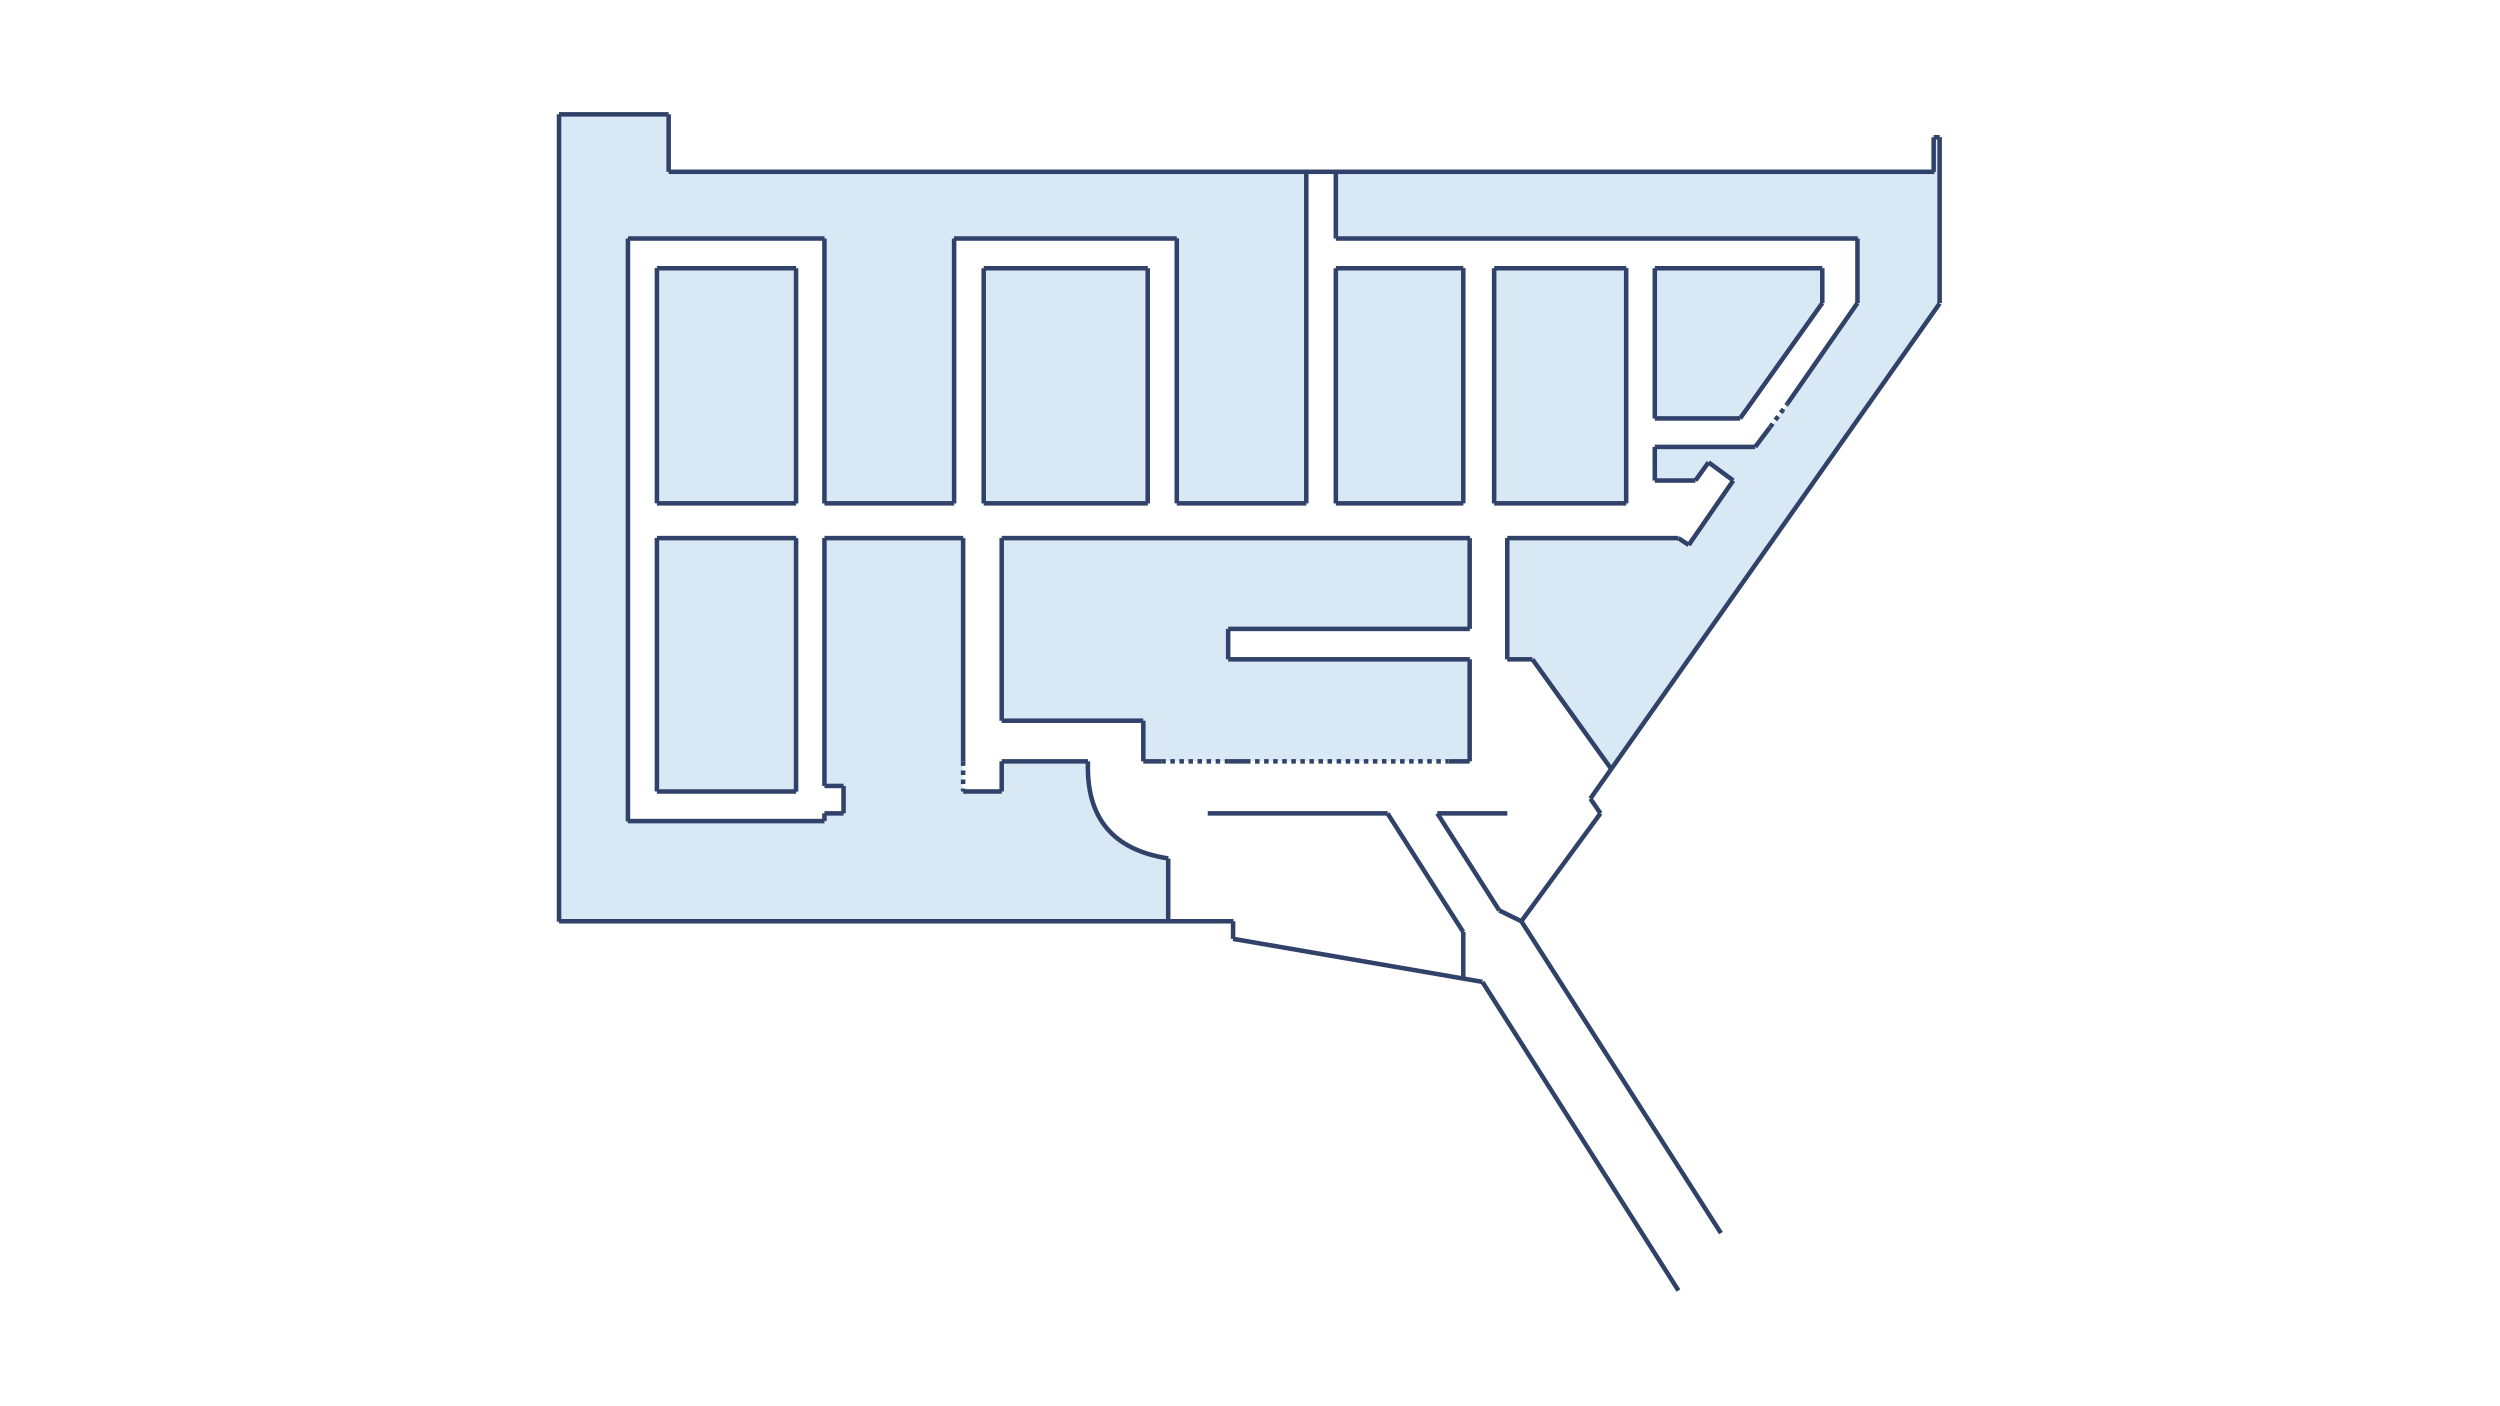 <svg xmlns="http://www.w3.org/2000/svg" xmlns:xlink="http://www.w3.org/1999/xlink" width="1920" zoomAndPan="magnify" viewBox="0 0 1440 810" height="1080" preserveAspectRatio="xMidYMid meet" version="1.0"><defs><clipPath id="38f2f9879f"><path d="M 618.359 451.801 L 671.73 451.801 L 671.73 504 L 618.359 504 Z M 618.359 451.801 " clip-rule="nonzero"/></clipPath><clipPath id="8757e6aa71"><path d="M 618.516 457.504 C 618.578 455.543 618.578 455.285 618.645 454.957 C 618.711 454.633 618.84 454.371 618.973 454.043 C 619.168 453.781 619.297 453.523 619.559 453.262 C 619.754 453.066 620.016 452.805 620.277 452.672 C 620.539 452.477 620.797 452.281 621.125 452.215 C 621.387 452.086 621.711 452.02 622.039 451.957 C 622.363 451.957 622.691 451.957 623.016 451.957 C 623.277 452.02 623.605 452.086 623.93 452.215 C 624.191 452.281 624.52 452.477 624.777 452.672 C 625.039 452.805 625.301 453.066 625.496 453.262 C 625.691 453.523 625.887 453.781 626.02 454.043 C 626.148 454.305 626.215 454.633 626.281 454.762 C 626.344 454.891 626.543 455.023 626.543 455.023 C 626.543 455.023 626.801 455.285 626.867 455.414 C 626.996 455.609 627.195 455.871 627.195 455.871 C 627.195 455.871 627.324 456.199 627.391 456.395 C 627.453 456.523 627.586 456.852 627.586 456.852 C 627.586 456.852 627.652 457.242 627.715 457.371 C 627.715 457.566 627.781 457.895 627.781 457.961 C 627.781 457.961 628.824 460.375 629.281 461.613 C 629.738 462.855 630.066 464.16 630.586 465.332 C 631.109 466.574 631.891 467.551 632.547 468.859 C 633.262 470.293 633.852 471.992 634.699 473.559 C 635.547 475.059 636.785 476.754 637.699 477.996 C 638.289 478.906 638.941 480.082 639.332 480.344 C 639.527 480.41 639.789 480.277 639.789 480.277 C 639.789 480.277 640.18 480.41 640.375 480.41 C 640.57 480.473 640.898 480.539 640.898 480.539 C 640.965 480.539 641.289 480.734 641.422 480.801 C 641.617 480.867 641.941 481.062 641.941 481.062 C 641.941 481.062 642.27 481.324 642.398 481.387 C 642.531 481.52 642.789 481.781 642.855 481.781 C 642.855 481.781 643.051 482.105 643.184 482.238 C 643.246 482.434 643.508 482.691 643.508 482.691 C 643.508 482.691 643.641 483.086 643.703 483.215 C 643.77 483.41 643.902 483.738 643.902 483.738 C 643.902 483.801 643.965 484 643.965 484 C 644.031 484.062 644.488 484.324 644.488 484.324 C 644.488 484.324 644.75 484.586 644.879 484.715 C 645.012 484.848 645.012 484.977 645.207 485.109 C 645.727 485.367 647.488 485.109 648.535 485.629 C 649.707 486.152 650.621 487.719 651.863 488.438 C 652.973 489.152 654.145 489.547 655.516 490.004 C 656.953 490.461 658.781 490.785 660.348 491.113 C 661.715 491.438 663.086 491.504 664.328 492.027 C 665.566 492.48 666.676 493.004 667.785 493.918 C 669.156 495.094 671.637 497.051 671.703 498.617 C 671.766 500.117 669.938 502.207 668.504 503.121 C 667.199 503.902 665.242 503.836 663.676 503.902 C 662.305 503.969 660.934 503.969 659.629 503.707 C 658.258 503.379 656.82 502.727 655.516 502.207 C 654.277 501.617 653.297 500.902 651.992 500.312 C 650.559 499.594 648.926 498.746 647.293 498.289 C 645.793 497.832 644.16 497.637 642.66 497.441 C 641.16 497.312 639.855 497.312 638.352 497.246 C 636.852 497.246 635.223 497.246 633.719 497.246 C 632.348 497.246 631.043 497.574 629.672 497.246 C 628.172 496.922 626.477 496.137 625.172 495.289 C 623.996 494.441 622.953 493.395 622.168 492.285 C 621.32 491.242 620.668 490.004 620.211 488.762 C 619.82 487.457 619.688 486.086 619.625 484.715 C 619.559 483.41 619.492 481.91 619.949 480.672 C 620.473 479.301 621.516 477.473 622.691 476.887 C 623.734 476.297 626.086 477.344 626.477 476.754 C 626.801 476.168 625.691 474.535 625.301 473.816 C 625.039 473.359 624.648 472.773 624.582 472.707 C 624.582 472.707 624.324 472.449 624.191 472.316 C 624.062 472.25 623.801 471.992 623.801 471.992 C 623.801 471.992 623.605 471.73 623.473 471.598 C 623.41 471.402 623.211 471.141 623.211 471.141 C 623.211 471.141 621.906 468.531 621.387 467.355 C 620.93 466.379 620.668 465.332 620.211 464.484 C 619.883 463.77 619.363 463.508 619.035 462.723 C 618.645 461.484 618.516 457.504 618.516 457.504 " clip-rule="nonzero"/></clipPath><clipPath id="d2d87e5afe"><path d="M 576.953 438.703 L 626.23 438.703 L 626.23 530.32 L 576.953 530.32 Z M 576.953 438.703 " clip-rule="nonzero"/></clipPath><clipPath id="a9b1fc1fff"><path d="M 531.352 455.895 L 607.395 455.895 L 607.395 530.648 L 531.352 530.648 Z M 531.352 455.895 " clip-rule="nonzero"/></clipPath><clipPath id="2a0c4255f1"><path d="M 322.008 472.324 L 477.93 472.324 L 477.93 530.32 L 322.008 530.32 Z M 322.008 472.324 " clip-rule="nonzero"/></clipPath><clipPath id="dbda25b6ee"><path d="M 473.965 469.324 L 486.324 469.324 L 486.324 529.824 L 473.965 529.824 Z M 473.965 469.324 " clip-rule="nonzero"/></clipPath><clipPath id="776e0481ea"><path d="M 485.883 431.785 L 554.523 431.785 L 554.523 530.648 L 485.883 530.648 Z M 485.883 431.785 " clip-rule="nonzero"/></clipPath><clipPath id="bbd36b22a4"><path d="M 595.934 494.219 L 671.977 494.219 L 671.977 529.824 L 595.934 529.824 Z M 595.934 494.219 " clip-rule="nonzero"/></clipPath><clipPath id="7ae0395038"><path d="M 955 310 L 979 310 L 979 335 L 955 335 Z M 955 310 " clip-rule="nonzero"/></clipPath><clipPath id="cea97c2e88"><path d="M 967.996 310.559 L 978.086 318.555 L 965.355 334.617 L 955.266 326.621 Z M 967.996 310.559 " clip-rule="nonzero"/></clipPath><clipPath id="161c10bf51"><path d="M 911.719 369.156 L 932.035 369.156 L 932.035 401.363 L 911.719 401.363 Z M 911.719 369.156 " clip-rule="nonzero"/></clipPath><clipPath id="5bc52f3280"><path d="M 869.172 309.559 L 966.691 309.559 L 966.691 379.75 L 869.172 379.75 Z M 869.172 309.559 " clip-rule="nonzero"/></clipPath><clipPath id="371bb77704"><path d="M 923.613 425.922 L 934.895 425.922 L 934.895 441 L 923.613 441 Z M 923.613 425.922 " clip-rule="nonzero"/></clipPath><clipPath id="d1b9547624"><path d="M 924 436.621 C 925.629 429.375 927.066 427.68 928.109 426.832 C 928.699 426.375 929.219 426.113 929.871 425.98 C 930.719 425.918 932.027 425.98 932.809 426.504 C 933.723 427.156 934.703 428.395 934.832 429.766 C 935.094 431.984 932.875 436.945 931.895 438.641 C 931.438 439.426 931.113 439.816 930.523 440.207 C 929.742 440.664 928.438 440.992 927.523 440.926 C 926.805 440.859 926.152 440.602 925.629 440.207 C 925.043 439.816 924.52 439.23 924.258 438.641 C 923.934 438.055 923.805 437.531 923.738 436.621 C 923.605 435.117 923.605 431.984 924.391 430.355 C 924.977 429.051 926.152 427.875 927.195 427.418 C 928.043 427.027 929.152 427.09 929.938 427.418 C 930.785 427.68 931.699 428.266 932.156 429.051 C 932.742 430.027 933.07 431.984 932.613 433.16 C 932.223 434.27 930.719 435.512 929.547 435.77 C 928.371 436.031 926.477 435.512 925.566 434.727 C 924.715 433.879 924.195 431.984 924.258 430.812 C 924.324 429.898 924.914 428.984 925.566 428.332 C 926.219 427.742 927.195 427.285 928.109 427.156 C 928.957 427.09 930.066 427.352 930.852 427.809 C 931.57 428.199 932.285 428.852 932.613 429.898 C 933.199 431.594 932.68 436.031 932.223 437.664 C 932.027 438.512 931.699 439.035 931.309 439.492 C 930.852 440.012 930.199 440.469 929.609 440.664 C 928.957 440.926 928.242 441.059 927.523 440.926 C 926.676 440.797 925.434 440.145 924.848 439.492 C 924.324 438.969 924 438.445 923.867 437.664 C 923.672 436.684 923.934 435.25 924.129 434.074 C 924.391 432.77 924.781 431.332 925.434 430.16 C 926.086 428.918 927.195 427.547 928.109 426.832 C 928.699 426.375 929.219 426.113 929.871 425.98 C 930.719 425.918 932.027 426.113 932.809 426.504 C 933.395 426.832 933.918 427.285 934.246 427.875 C 934.637 428.656 934.961 429.766 934.766 430.812 C 934.504 432.246 932.613 434.008 931.961 435.574 C 931.371 436.816 931.57 438.445 930.918 439.293 C 930.328 440.012 929.219 440.406 928.438 440.602 C 927.785 440.664 927.133 440.602 926.543 440.34 C 925.824 440.012 924.848 439.164 924.457 438.512 C 924.129 437.926 924 436.621 924 436.621 " clip-rule="nonzero"/></clipPath><clipPath id="8c49142475"><path d="M 878 359 L 944 359 L 944 436 L 878 436 Z M 878 359 " clip-rule="nonzero"/></clipPath><clipPath id="673be7b3f8"><path d="M 898.824 359.344 L 943.285 421.035 L 923.16 435.539 L 878.695 373.852 Z M 898.824 359.344 " clip-rule="nonzero"/></clipPath><clipPath id="13a1c01b3b"><path d="M 953.066 257.375 L 960.781 257.375 L 960.781 265.09 L 953.066 265.09 Z M 953.066 257.375 " clip-rule="nonzero"/></clipPath><clipPath id="24360d6b41"><path d="M 960.742 260.09 C 960.543 262.895 959.566 264.398 958.586 264.855 C 957.609 265.246 955.848 264.984 954.996 264.594 C 954.344 264.332 953.953 263.809 953.625 263.289 C 953.367 262.766 953.039 262.18 953.105 261.461 C 953.172 260.547 953.953 258.852 954.605 258.195 C 955.062 257.676 955.648 257.414 956.301 257.414 C 957.215 257.348 959.762 258.457 959.762 258.457 " clip-rule="nonzero"/></clipPath><clipPath id="11f98af54f"><path d="M 951.789 256.164 L 1014.898 256.164 L 1014.898 277.168 L 951.789 277.168 Z M 951.789 256.164 " clip-rule="nonzero"/></clipPath><clipPath id="5a4235a045"><path d="M 951.863 262.504 C 954.867 257.543 959.043 257.285 961.195 256.957 C 962.762 256.762 963.938 256.891 965.309 256.828 C 966.68 256.762 968.18 256.629 969.551 256.629 C 970.922 256.566 972.16 256.629 973.465 256.566 C 974.902 256.566 976.402 256.305 977.773 256.238 C 979.145 256.238 980.449 256.238 981.754 256.305 C 983.125 256.371 984.496 256.434 985.867 256.566 C 987.301 256.695 988.738 256.828 990.172 257.023 C 991.477 257.219 992.719 257.543 994.09 257.738 C 995.457 257.871 996.895 257.805 998.266 257.871 C 999.637 257.938 1001.008 258.328 1002.441 258.133 C 1004.074 257.871 1005.965 256.5 1007.531 256.371 C 1008.902 256.238 1010.34 256.371 1011.512 256.957 C 1012.621 257.543 1013.992 259.176 1014.449 259.895 C 1014.582 260.156 1014.582 260.285 1014.645 260.547 C 1014.711 260.809 1014.84 261.133 1014.84 261.461 C 1014.84 261.785 1014.84 262.113 1014.777 262.438 C 1014.777 262.699 1014.645 263.027 1014.516 263.352 C 1014.383 263.613 1014.254 263.875 1014.059 264.137 C 1013.863 264.398 1013.668 264.656 1013.406 264.855 C 1013.145 265.051 1012.883 265.246 1012.559 265.375 C 1012.297 265.508 1011.969 265.57 1011.707 265.637 C 1011.449 265.703 1011.055 265.57 1010.926 265.703 C 1010.859 265.832 1010.926 266.094 1010.859 266.223 C 1010.859 266.289 1010.797 266.355 1010.797 266.418 C 1010.73 266.551 1010.797 266.617 1010.73 266.68 C 1010.664 266.812 1010.535 267.008 1010.469 267.137 C 1010.402 267.332 1010.34 267.527 1010.273 267.66 C 1010.207 267.727 1010.141 267.789 1010.078 267.855 C 1010.012 267.922 1010.012 267.984 1009.945 268.051 C 1009.883 268.184 1009.688 268.312 1009.555 268.441 C 1009.426 268.508 1009.293 268.703 1009.23 268.77 C 1009.098 268.836 1009.031 268.898 1008.969 268.898 C 1008.902 268.965 1008.836 269.031 1008.773 269.094 C 1008.641 269.16 1008.445 269.227 1008.316 269.293 C 1008.121 269.355 1007.922 269.551 1007.859 269.551 C 1007.793 269.551 1007.793 269.551 1007.727 269.551 C 1007.598 269.551 1007.465 269.684 1007.336 269.75 C 1007.141 269.75 1006.812 269.684 1006.75 269.75 C 1006.75 269.812 1006.812 269.879 1006.879 269.945 C 1006.945 270.074 1007.141 270.465 1007.141 270.465 C 1007.141 270.465 1007.207 270.859 1007.27 271.055 C 1007.336 271.25 1007.402 271.574 1007.402 271.574 C 1007.402 271.641 1007.402 271.969 1007.402 272.164 C 1007.402 272.359 1007.402 272.75 1007.402 272.75 C 1007.402 272.75 1007.336 273.141 1007.27 273.336 C 1007.207 273.535 1007.141 273.926 1007.141 273.926 C 1007.141 273.926 1006.945 274.25 1006.879 274.445 C 1006.75 274.578 1006.555 274.902 1006.555 274.902 C 1006.555 274.969 1006.293 275.23 1006.16 275.359 C 1006.031 275.492 1005.836 275.816 1005.77 275.816 C 1005.77 275.816 1005.508 276.012 1005.312 276.145 C 1005.184 276.273 1004.855 276.469 1004.855 276.469 C 1004.855 276.469 1004.465 276.602 1004.27 276.664 C 1004.137 276.73 1003.746 276.863 1003.746 276.863 C 1003.746 276.863 1003.355 276.926 1003.16 276.926 C 1002.965 276.992 1002.57 276.992 1002.57 276.992 C 1002.57 276.992 999.832 277.254 998.59 276.797 C 997.285 276.34 995.457 274.645 995.133 273.988 C 995.004 273.793 995.133 273.73 995.066 273.535 C 994.742 273.078 993.305 272.164 992.328 271.512 C 991.281 270.727 990.043 269.75 988.867 269.094 C 987.629 268.441 985.867 267.727 985.082 267.465 C 984.758 267.332 984.691 267.137 984.363 267.203 C 983.648 267.332 981.688 268.77 980.906 269.879 C 980.188 270.922 980.449 272.621 979.797 273.664 C 979.078 274.707 977.84 275.555 976.598 276.078 C 975.359 276.602 973.598 276.73 972.293 276.73 C 971.246 276.73 969.875 276.273 969.418 276.273 C 969.355 276.273 969.355 276.34 969.223 276.34 C 968.637 276.406 964.523 276.145 964.461 276.145 C 964.461 276.145 964.07 276.273 963.938 276.273 C 963.742 276.34 963.352 276.406 963.352 276.406 C 963.352 276.406 962.961 276.406 962.762 276.406 C 962.566 276.406 962.242 276.406 962.176 276.406 C 962.176 276.406 961.852 276.34 961.652 276.273 C 961.457 276.207 961.066 276.145 961.066 276.145 C 961.066 276.145 960.676 275.949 960.609 275.883 C 960.48 275.816 960.48 275.754 960.414 275.754 C 960.348 275.816 960.414 276.207 960.219 276.406 C 959.566 276.797 956.043 277.254 954.934 276.34 C 953.758 275.359 954.477 270.336 953.887 270.141 C 953.562 270.008 952.844 271.379 952.648 271.312 C 952.387 271.117 953.43 268.703 953.367 267.332 C 953.234 265.832 951.863 262.504 951.863 262.504 " clip-rule="nonzero"/></clipPath><clipPath id="7a58aee1fb"><path d="M 904 152 L 1118 152 L 1118 432 L 904 432 Z M 904 152 " clip-rule="nonzero"/></clipPath><clipPath id="8d64b0d350"><path d="M 1085.816 152.797 L 1117.223 174.945 L 936.078 431.789 L 904.672 409.641 Z M 1085.816 152.797 " clip-rule="nonzero"/></clipPath><clipPath id="e9a1daafcd"><path d="M 1069.902 106.664 L 1116.855 106.664 L 1116.855 175.801 L 1069.902 175.801 Z M 1069.902 106.664 " clip-rule="nonzero"/></clipPath><clipPath id="bf132da76d"><path d="M 1113.602 79.289 L 1117.094 79.289 L 1117.094 172.613 L 1113.602 172.613 Z M 1113.602 79.289 " clip-rule="nonzero"/></clipPath><clipPath id="18be441ada"><path d="M 769.984 98.953 L 1116.598 98.953 L 1116.598 137.383 L 769.984 137.383 Z M 769.984 98.953 " clip-rule="nonzero"/></clipPath><clipPath id="9ce21076f4"><path d="M 322.008 65.867 L 361.695 65.867 L 361.695 521.645 L 322.008 521.645 Z M 322.008 65.867 " clip-rule="nonzero"/></clipPath><clipPath id="34efc0a9e8"><path d="M 356.238 65.867 L 385.141 65.867 L 385.141 137.383 L 356.238 137.383 Z M 356.238 65.867 " clip-rule="nonzero"/></clipPath><clipPath id="e4ec9a90ad"><path d="M 474.875 136.121 L 549.578 136.121 L 549.578 288.762 L 474.875 288.762 Z M 474.875 136.121 " clip-rule="nonzero"/></clipPath><clipPath id="ca717262da"><path d="M 677.82 131.117 L 752.047 131.117 L 752.047 289.004 L 677.82 289.004 Z M 677.82 131.117 " clip-rule="nonzero"/></clipPath><clipPath id="6316ed86e2"><path d="M 384.023 98.328 L 752.422 98.328 L 752.422 138.25 L 384.023 138.25 Z M 384.023 98.328 " clip-rule="nonzero"/></clipPath><clipPath id="c299f6d1bb"><path d="M 475.562 310.555 L 554.523 310.555 L 554.523 452.539 L 475.562 452.539 Z M 475.562 310.555 " clip-rule="nonzero"/></clipPath><clipPath id="ca4221f59c"><path d="M 378.449 310.141 L 458.242 310.141 L 458.242 454.625 L 378.449 454.625 Z M 378.449 310.141 " clip-rule="nonzero"/></clipPath><clipPath id="d88102a171"><path d="M 378.629 154.223 L 458.18 154.223 L 458.18 289.953 L 378.629 289.953 Z M 378.629 154.223 " clip-rule="nonzero"/></clipPath><clipPath id="1394635189"><path d="M 566.762 154.883 L 661.145 154.883 L 661.145 289.781 L 566.762 289.781 Z M 566.762 154.883 " clip-rule="nonzero"/></clipPath><clipPath id="19425c31da"><path d="M 660.508 309.723 L 846.586 309.723 L 846.586 361.68 L 660.508 361.68 Z M 660.508 309.723 " clip-rule="nonzero"/></clipPath><clipPath id="1c5f211153"><path d="M 577.148 310.555 L 707.793 310.555 L 707.793 414.609 L 577.148 414.609 Z M 577.148 310.555 " clip-rule="nonzero"/></clipPath><clipPath id="a776d7b6ec"><path d="M 658.84 380.16 L 846.168 380.16 L 846.168 438.367 L 658.84 438.367 Z M 658.84 380.16 " clip-rule="nonzero"/></clipPath><clipPath id="d8f42e7d17"><path d="M 769.984 155.215 L 843.547 155.215 L 843.547 288.719 L 769.984 288.719 Z M 769.984 155.215 " clip-rule="nonzero"/></clipPath><clipPath id="782ac3b48e"><path d="M 860.637 154.188 L 936.68 154.188 L 936.68 289.918 L 860.637 289.918 Z M 860.637 154.188 " clip-rule="nonzero"/></clipPath><clipPath id="c0b46c32be"><path d="M 953.402 154.855 L 1002.77 154.855 L 1002.77 240.574 L 953.402 240.574 Z M 953.402 154.855 " clip-rule="nonzero"/></clipPath><clipPath id="1d80cfbc81"><path d="M 973.598 154.188 L 1049.641 154.188 L 1049.641 175.176 L 973.598 175.176 Z M 973.598 154.188 " clip-rule="nonzero"/></clipPath><clipPath id="1cfc70c0b0"><path d="M 975 154 L 1051 154 L 1051 241 L 975 241 Z M 975 154 " clip-rule="nonzero"/></clipPath><clipPath id="8e540c7671"><path d="M 1023.355 154.508 L 1050.621 173.988 L 1002.973 240.668 L 975.707 221.184 Z M 1023.355 154.508 " clip-rule="nonzero"/></clipPath><clipPath id="29b438d434"><path d="M 990.012 170.168 L 1011.621 170.168 L 1011.621 186.922 L 990.012 186.922 Z M 990.012 170.168 " clip-rule="nonzero"/></clipPath></defs><rect x="-144" width="1728" fill="#ffffff" y="-81" height="972" fill-opacity="1"/><g clip-path="url(#38f2f9879f)"><g clip-path="url(#8757e6aa71)"><path fill="#d9e8f5" d="M 615.902 449.344 L 674.41 449.344 L 674.41 506.512 L 615.902 506.512 Z M 615.902 449.344 " fill-opacity="1" fill-rule="nonzero"/></g></g><g clip-path="url(#d2d87e5afe)"><path fill="#d9e8f5" d="M 576.953 438.703 L 626.23 438.703 L 626.23 530.332 L 576.953 530.332 Z M 576.953 438.703 " fill-opacity="1" fill-rule="nonzero"/></g><g clip-path="url(#a9b1fc1fff)"><path fill="#d9e8f5" d="M 531.352 455.895 L 607.273 455.895 L 607.273 530.648 L 531.352 530.648 Z M 531.352 455.895 " fill-opacity="1" fill-rule="nonzero"/></g><g clip-path="url(#2a0c4255f1)"><path fill="#d9e8f5" d="M 322.008 472.324 L 477.871 472.324 L 477.871 530.32 L 322.008 530.32 Z M 322.008 472.324 " fill-opacity="1" fill-rule="nonzero"/></g><g clip-path="url(#dbda25b6ee)"><path fill="#d9e8f5" d="M 473.965 469.324 L 486.324 469.324 L 486.324 529.809 L 473.965 529.809 Z M 473.965 469.324 " fill-opacity="1" fill-rule="nonzero"/></g><g clip-path="url(#776e0481ea)"><path fill="#d9e8f5" d="M 485.883 431.785 L 554.523 431.785 L 554.523 530.727 L 485.883 530.727 Z M 485.883 431.785 " fill-opacity="1" fill-rule="nonzero"/></g><g clip-path="url(#bbd36b22a4)"><path fill="#d9e8f5" d="M 595.934 494.219 L 672.016 494.219 L 672.016 529.824 L 595.934 529.824 Z M 595.934 494.219 " fill-opacity="1" fill-rule="nonzero"/></g><path stroke-linecap="butt" transform="matrix(0.653, 0, -0, 0.653, 322.007, 529.341)" fill="none" stroke-linejoin="miter" d="M 0.001 2.003 L 594.93 2.003 " stroke="#304269" stroke-width="4" stroke-opacity="1" stroke-miterlimit="4"/><path stroke-linecap="butt" transform="matrix(0, 0.653, -0.653, 0, 711.564, 530.648)" fill="none" stroke-linejoin="miter" d="M 0.001 2.002 L 15.521 2.002 " stroke="#304269" stroke-width="4" stroke-opacity="1" stroke-miterlimit="4"/><path stroke-linecap="butt" transform="matrix(0.643, 0.111, -0.111, 0.643, 710.483, 539.49)" fill="none" stroke-linejoin="miter" d="M 0.002 2.002 L 223.372 2.001 " stroke="#304269" stroke-width="4" stroke-opacity="1" stroke-miterlimit="4"/><path stroke-linecap="butt" transform="matrix(0.35, 0.551, -0.551, 0.35, 854.999, 564.937)" fill="none" stroke-linejoin="miter" d="M 0.001 1.998 L 322.521 2.004 " stroke="#304269" stroke-width="4" stroke-opacity="1" stroke-miterlimit="4"/><path stroke-linecap="butt" transform="matrix(0.352, 0.55, -0.55, 0.352, 877.398, 529.947)" fill="none" stroke-linejoin="miter" d="M 0.001 2.004 L 326.544 1.996 " stroke="#304269" stroke-width="4" stroke-opacity="1" stroke-miterlimit="4"/><path stroke-linecap="butt" transform="matrix(-0.386, 0.526, -0.526, -0.386, 922.928, 469.269)" fill="none" stroke-linejoin="miter" d="M -0.001 2.002 L 118.1 2.001 " stroke="#304269" stroke-width="4" stroke-opacity="1" stroke-miterlimit="4"/><path stroke-linecap="butt" transform="matrix(0.369, 0.538, -0.538, 0.369, 917.121, 459.264)" fill="none" stroke-linejoin="miter" d="M -0.001 2.003 L 15.785 2.001 " stroke="#304269" stroke-width="4" stroke-opacity="1" stroke-miterlimit="4"/><g clip-path="url(#7ae0395038)"><g clip-path="url(#cea97c2e88)"><path fill="#d9e8f5" d="M 967.996 310.559 L 978.086 318.555 L 965.34 334.633 L 955.25 326.637 Z M 967.996 310.559 " fill-opacity="1" fill-rule="nonzero"/></g></g><g clip-path="url(#161c10bf51)"><path fill="#d9e8f5" d="M 911.719 369.156 L 932.035 369.156 L 932.035 401.375 L 911.719 401.375 Z M 911.719 369.156 " fill-opacity="1" fill-rule="nonzero"/></g><g clip-path="url(#5bc52f3280)"><path fill="#d9e8f5" d="M 869.172 309.559 L 966.781 309.559 L 966.781 379.75 L 869.172 379.75 Z M 869.172 309.559 " fill-opacity="1" fill-rule="nonzero"/></g><g clip-path="url(#371bb77704)"><g clip-path="url(#d1b9547624)"><path fill="#d9e8f5" d="M 921.129 423.371 L 937.441 423.371 L 937.441 443.512 L 921.129 443.512 Z M 921.129 423.371 " fill-opacity="1" fill-rule="nonzero"/></g></g><g clip-path="url(#8c49142475)"><g clip-path="url(#673be7b3f8)"><path fill="#d9e8f5" d="M 898.824 359.344 L 943.305 421.059 L 923.176 435.566 L 878.695 373.852 Z M 898.824 359.344 " fill-opacity="1" fill-rule="nonzero"/></g></g><g clip-path="url(#13a1c01b3b)"><g clip-path="url(#24360d6b41)"><path fill="#d9e8f5" d="M 950.496 254.805 L 963.5 254.805 L 963.5 267.465 L 950.496 267.465 Z M 950.496 254.805 " fill-opacity="1" fill-rule="nonzero"/></g></g><g clip-path="url(#11f98af54f)"><g clip-path="url(#5a4235a045)"><path fill="#d9e8f5" d="M 949.254 253.629 L 1017.434 253.629 L 1017.434 279.602 L 949.254 279.602 Z M 949.254 253.629 " fill-opacity="1" fill-rule="nonzero"/></g></g><g clip-path="url(#7a58aee1fb)"><g clip-path="url(#8d64b0d350)"><path fill="#d9e8f5" d="M 1085.816 152.797 L 1117.223 174.945 L 936.051 431.828 L 904.645 409.68 Z M 1085.816 152.797 " fill-opacity="1" fill-rule="nonzero"/></g></g><g clip-path="url(#e9a1daafcd)"><path fill="#d9e8f5" d="M 1069.902 106.664 L 1116.855 106.664 L 1116.855 175.809 L 1069.902 175.809 Z M 1069.902 106.664 " fill-opacity="1" fill-rule="nonzero"/></g><path stroke-linecap="butt" transform="matrix(0.376, -0.533, 0.533, 0.376, 914.978, 459.248)" fill="none" stroke-linejoin="miter" d="M 0.001 2.002 L 535.147 2.003 " stroke="#304269" stroke-width="4" stroke-opacity="1" stroke-miterlimit="4"/><g clip-path="url(#bf132da76d)"><path fill="#d9e8f5" d="M 1113.602 79.289 L 1117.094 79.289 L 1117.094 172.609 L 1113.602 172.609 Z M 1113.602 79.289 " fill-opacity="1" fill-rule="nonzero"/></g><g clip-path="url(#18be441ada)"><path fill="#d9e8f5" d="M 769.984 98.953 L 1116.594 98.953 L 1116.594 137.383 L 769.984 137.383 Z M 769.984 98.953 " fill-opacity="1" fill-rule="nonzero"/></g><path stroke-linecap="butt" transform="matrix(0, -0.653, 0.653, 0, 1115.917, 174.525)" fill="none" stroke-linejoin="miter" d="M -0.003 2.001 L 146.304 2.001 " stroke="#304269" stroke-width="4" stroke-opacity="1" stroke-miterlimit="4"/><path stroke-linecap="butt" transform="matrix(0.653, -0, 0, 0.653, 1113.794, 77.743)" fill="none" stroke-linejoin="miter" d="M -0.002 1.998 L 5.26 1.998 " stroke="#304269" stroke-width="4" stroke-opacity="1" stroke-miterlimit="4"/><path stroke-linecap="butt" transform="matrix(0, 0.653, -0.653, 0, 1115.094, 79.053)" fill="none" stroke-linejoin="miter" d="M 0.002 2 L 30.499 2 " stroke="#304269" stroke-width="4" stroke-opacity="1" stroke-miterlimit="4"/><g clip-path="url(#9ce21076f4)"><path fill="#d9e8f5" d="M 322.008 65.867 L 361.695 65.867 L 361.695 521.637 L 322.008 521.637 Z M 322.008 65.867 " fill-opacity="1" fill-rule="nonzero"/></g><g clip-path="url(#34efc0a9e8)"><path fill="#d9e8f5" d="M 356.238 65.867 L 385.141 65.867 L 385.141 137.336 L 356.238 137.336 Z M 356.238 65.867 " fill-opacity="1" fill-rule="nonzero"/></g><g clip-path="url(#e4ec9a90ad)"><path fill="#d9e8f5" d="M 474.875 136.121 L 549.578 136.121 L 549.578 288.734 L 474.875 288.734 Z M 474.875 136.121 " fill-opacity="1" fill-rule="nonzero"/></g><g clip-path="url(#ca717262da)"><path fill="#d9e8f5" d="M 677.82 131.117 L 752.047 131.117 L 752.047 289.141 L 677.82 289.141 Z M 677.82 131.117 " fill-opacity="1" fill-rule="nonzero"/></g><g clip-path="url(#6316ed86e2)"><path fill="#d9e8f5" d="M 384.023 98.328 L 752.383 98.328 L 752.383 138.25 L 384.023 138.25 Z M 384.023 98.328 " fill-opacity="1" fill-rule="nonzero"/></g><path stroke-linecap="butt" transform="matrix(0.653, -0, 0, 0.653, 385.142, 97.647)" fill="none" stroke-linejoin="miter" d="M -0.003 2.001 L 1116.526 2.001 " stroke="#304269" stroke-width="4" stroke-opacity="1" stroke-miterlimit="4"/><path stroke-linecap="butt" transform="matrix(0, -0.653, 0.653, 0, 383.834, 98.949)" fill="none" stroke-linejoin="miter" d="M -0.001 2.003 L 50.698 2.003 " stroke="#304269" stroke-width="4" stroke-opacity="1" stroke-miterlimit="4"/><path stroke-linecap="butt" transform="matrix(-0.653, 0, 0, -0.653, 385.137, 67.172)" fill="none" stroke-linejoin="miter" d="M 0 1.999 L 96.746 1.999 " stroke="#304269" stroke-width="4" stroke-opacity="1" stroke-miterlimit="4"/><path stroke-linecap="butt" transform="matrix(0, 0.653, -0.653, 0, 323.311, 65.868)" fill="none" stroke-linejoin="miter" d="M -0.001 2.003 L 712.193 2.003 " stroke="#304269" stroke-width="4" stroke-opacity="1" stroke-miterlimit="4"/><path stroke-linecap="butt" transform="matrix(0.653, -0, 0, 0.653, 361.693, 136.076)" fill="none" stroke-linejoin="miter" d="M 0.003 2.002 L 173.43 2.002 " stroke="#304269" stroke-width="4" stroke-opacity="1" stroke-miterlimit="4"/><path stroke-linecap="butt" transform="matrix(0, 0.653, -0.653, 0, 362.997, 137.383)" fill="none" stroke-linejoin="miter" d="M -0.001 2 L 514.194 2 " stroke="#304269" stroke-width="4" stroke-opacity="1" stroke-miterlimit="4"/><path stroke-linecap="butt" transform="matrix(-0.653, 0, 0, -0.653, 474.869, 474.252)" fill="none" stroke-linejoin="miter" d="M -0.003 2.002 L 173.431 2.002 " stroke="#304269" stroke-width="4" stroke-opacity="1" stroke-miterlimit="4"/><path stroke-linecap="butt" transform="matrix(0, -0.653, 0.653, 0, 473.569, 472.944)" fill="none" stroke-linejoin="miter" d="M -0.002 2.001 L 6.822 2.001 " stroke="#304269" stroke-width="4" stroke-opacity="1" stroke-miterlimit="4"/><path stroke-linecap="butt" transform="matrix(0.653, 0, 0, 0.653, 474.877, 467.191)" fill="none" stroke-linejoin="miter" d="M -0.003 2 L 16.865 2 " stroke="#304269" stroke-width="4" stroke-opacity="1" stroke-miterlimit="4"/><path stroke-linecap="butt" transform="matrix(0, -0.653, 0.653, 0, 484.577, 468.495)" fill="none" stroke-linejoin="miter" d="M -0.001 2.002 L 24.205 2.002 " stroke="#304269" stroke-width="4" stroke-opacity="1" stroke-miterlimit="4"/><g clip-path="url(#c299f6d1bb)"><path fill="#d9e8f5" d="M 475.562 310.555 L 554.523 310.555 L 554.523 452.441 L 475.562 452.441 Z M 475.562 310.555 " fill-opacity="1" fill-rule="nonzero"/></g><path stroke-linecap="butt" transform="matrix(0.653, 0, -0, 0.653, 474.877, 451.394)" fill="none" stroke-linejoin="miter" d="M -0.003 1.999 L 16.865 1.999 " stroke="#304269" stroke-width="4" stroke-opacity="1" stroke-miterlimit="4"/><path stroke-linecap="butt" transform="matrix(0, -0.653, 0.653, 0, 473.571, 452.699)" fill="none" stroke-linejoin="miter" d="M -0 1.998 L 218.739 1.998 " stroke="#304269" stroke-width="4" stroke-opacity="1" stroke-miterlimit="4"/><path stroke-linecap="butt" transform="matrix(0.653, 0, 0, 0.653, 474.877, 308.646)" fill="none" stroke-linejoin="miter" d="M -0.003 2.002 L 122.421 2.002 " stroke="#304269" stroke-width="4" stroke-opacity="1" stroke-miterlimit="4"/><g clip-path="url(#ca4221f59c)"><path fill="#d9e8f5" d="M 378.449 310.141 L 458.242 310.141 L 458.242 454.77 L 378.449 454.77 Z M 378.449 310.141 " fill-opacity="1" fill-rule="nonzero"/></g><path stroke-linecap="butt" transform="matrix(0.653, 0, 0, 0.653, 378.383, 308.646)" fill="none" stroke-linejoin="miter" d="M 0 2.002 L 122.825 2.002 " stroke="#304269" stroke-width="4" stroke-opacity="1" stroke-miterlimit="4"/><path stroke-linecap="butt" transform="matrix(0.653, 0, -0, 0.653, 378.383, 454.59)" fill="none" stroke-linejoin="miter" d="M 0 1.999 L 122.825 1.999 " stroke="#304269" stroke-width="4" stroke-opacity="1" stroke-miterlimit="4"/><path stroke-linecap="butt" transform="matrix(0, 0.653, -0.653, 0, 459.843, 309.954)" fill="none" stroke-linejoin="miter" d="M -0.001 1.999 L 223.634 1.999 " stroke="#304269" stroke-width="4" stroke-opacity="1" stroke-miterlimit="4"/><path stroke-linecap="butt" transform="matrix(0, -0.653, 0.653, 0, 377.075, 455.893)" fill="none" stroke-linejoin="miter" d="M -0.003 1.998 L 223.632 1.998 " stroke="#304269" stroke-width="4" stroke-opacity="1" stroke-miterlimit="4"/><g clip-path="url(#d88102a171)"><path fill="#d9e8f5" d="M 378.629 154.223 L 458.18 154.223 L 458.18 290.016 L 378.629 290.016 Z M 378.629 154.223 " fill-opacity="1" fill-rule="nonzero"/></g><path stroke-linecap="butt" transform="matrix(0.653, 0, 0, 0.653, 378.383, 288.614)" fill="none" stroke-linejoin="miter" d="M 0 1.998 L 122.825 1.998 " stroke="#304269" stroke-width="4" stroke-opacity="1" stroke-miterlimit="4"/><path stroke-linecap="butt" transform="matrix(0, -0.653, 0.653, 0, 377.074, 289.916)" fill="none" stroke-linejoin="miter" d="M 0.003 1.999 L 207.495 1.999 " stroke="#304269" stroke-width="4" stroke-opacity="1" stroke-miterlimit="4"/><path stroke-linecap="butt" transform="matrix(0.653, -0, 0, 0.653, 378.383, 153.202)" fill="none" stroke-linejoin="miter" d="M 0 2.001 L 122.825 2.001 " stroke="#304269" stroke-width="4" stroke-opacity="1" stroke-miterlimit="4"/><path stroke-linecap="butt" transform="matrix(0, 0.653, -0.653, 0, 459.843, 154.511)" fill="none" stroke-linejoin="miter" d="M 0.002 1.998 L 207.494 1.998 " stroke="#304269" stroke-width="4" stroke-opacity="1" stroke-miterlimit="4"/><path stroke-linecap="butt" transform="matrix(0, 0.653, -0.653, 0, 476.181, 137.382)" fill="none" stroke-linejoin="miter" d="M 0.001 2.002 L 233.734 2.002 " stroke="#304269" stroke-width="4" stroke-opacity="1" stroke-miterlimit="4"/><path stroke-linecap="butt" transform="matrix(0.653, 0, -0, 0.653, 474.877, 288.614)" fill="none" stroke-linejoin="miter" d="M -0.003 1.998 L 114.466 1.998 " stroke="#304269" stroke-width="4" stroke-opacity="1" stroke-miterlimit="4"/><path stroke-linecap="butt" transform="matrix(0, 0.653, -0.653, 0, 550.884, 137.382)" fill="none" stroke-linejoin="miter" d="M 0.001 2 L 233.734 2 " stroke="#304269" stroke-width="4" stroke-opacity="1" stroke-miterlimit="4"/><path stroke-linecap="butt" transform="matrix(-0.653, 0, 0, -0.653, 677.816, 138.687)" fill="none" stroke-linejoin="miter" d="M -0.001 1.998 L 196.507 1.998 " stroke="#304269" stroke-width="4" stroke-opacity="1" stroke-miterlimit="4"/><path stroke-linecap="butt" transform="matrix(0, -0.653, 0.653, 0, 676.514, 289.918)" fill="none" stroke-linejoin="miter" d="M 0.001 2.001 L 233.739 2.001 " stroke="#304269" stroke-width="4" stroke-opacity="1" stroke-miterlimit="4"/><g clip-path="url(#1394635189)"><path fill="#d9e8f5" d="M 566.762 154.883 L 661.145 154.883 L 661.145 289.824 L 566.762 289.824 Z M 566.762 154.883 " fill-opacity="1" fill-rule="nonzero"/></g><path stroke-linecap="butt" transform="matrix(0.653, 0, 0, 0.653, 566.613, 153.202)" fill="none" stroke-linejoin="miter" d="M 0.001 2.001 L 144.775 2.001 " stroke="#304269" stroke-width="4" stroke-opacity="1" stroke-miterlimit="4"/><path stroke-linecap="butt" transform="matrix(0, 0.653, -0.653, 0, 567.915, 154.511)" fill="none" stroke-linejoin="miter" d="M 0.002 2 L 207.494 2 " stroke="#304269" stroke-width="4" stroke-opacity="1" stroke-miterlimit="4"/><path stroke-linecap="butt" transform="matrix(0, 0.653, -0.653, 0, 662.396, 154.511)" fill="none" stroke-linejoin="miter" d="M 0.002 2.002 L 207.494 2.002 " stroke="#304269" stroke-width="4" stroke-opacity="1" stroke-miterlimit="4"/><path stroke-linecap="butt" transform="matrix(0.653, 0, 0, 0.653, 566.613, 288.614)" fill="none" stroke-linejoin="miter" d="M 0.001 1.998 L 144.775 1.998 " stroke="#304269" stroke-width="4" stroke-opacity="1" stroke-miterlimit="4"/><path stroke-linecap="butt" transform="matrix(0, 0.653, -0.653, 0, 556.073, 309.955)" fill="none" stroke-linejoin="miter" d="M -0.003 2.003 L 197.044 2.003 " stroke="#304269" stroke-width="4" stroke-opacity="1" stroke-miterlimit="4"/><path fill="#304269" d="M 556.07 438.547 L 556.07 441.156 L 553.461 441.156 L 553.461 438.547 M 556.07 443.766 L 556.07 446.379 L 553.461 446.379 L 553.461 443.766 M 556.07 448.988 L 556.07 451.598 L 553.461 451.598 L 553.461 448.988 M 556.07 454.207 L 556.07 455.898 L 553.461 455.898 L 553.461 454.207 " fill-opacity="1" fill-rule="nonzero"/><path stroke-linecap="butt" transform="matrix(0.653, 0, 0, 0.653, 554.771, 454.59)" fill="none" stroke-linejoin="miter" d="M -0.002 1.999 L 34.032 1.999 " stroke="#304269" stroke-width="4" stroke-opacity="1" stroke-miterlimit="4"/><path stroke-linecap="butt" transform="matrix(0, -0.653, 0.653, 0, 575.671, 455.891)" fill="none" stroke-linejoin="miter" d="M 0.001 2.001 L 26.589 2.001 " stroke="#304269" stroke-width="4" stroke-opacity="1" stroke-miterlimit="4"/><path stroke-linecap="butt" transform="matrix(0.653, 0, 0, 0.653, 576.98, 437.237)" fill="none" stroke-linejoin="miter" d="M 0.001 2.002 L 76.174 2.002 " stroke="#304269" stroke-width="4" stroke-opacity="1" stroke-miterlimit="4"/><path stroke-linecap="butt" transform="matrix(0.416, 0.503, -0.503, 0.416, 626.884, 437.251)" fill="none" stroke-linejoin="miter" d="M 1.335 1.493 C 38.381 34.56 75.43 34.558 112.481 1.493 " stroke="#304269" stroke-width="4" stroke-opacity="1" stroke-miterlimit="4"/><path stroke-linecap="butt" transform="matrix(0, 0.653, -0.653, 0, 674.184, 494.474)" fill="none" stroke-linejoin="miter" d="M -0.002 1.999 L 55.437 1.999 " stroke="#304269" stroke-width="4" stroke-opacity="1" stroke-miterlimit="4"/><path stroke-linecap="butt" transform="matrix(0, -0.653, 0.653, 0, 841.545, 563.605)" fill="none" stroke-linejoin="miter" d="M -0 2.003 L 41.013 2.003 " stroke="#304269" stroke-width="4" stroke-opacity="1" stroke-miterlimit="4"/><path stroke-linecap="butt" transform="matrix(0.586, 0.287, -0.287, 0.586, 864.136, 523.248)" fill="none" stroke-linejoin="miter" d="M 0 2.003 L 21.726 2.001 " stroke="#304269" stroke-width="4" stroke-opacity="1" stroke-miterlimit="4"/><path stroke-linecap="butt" transform="matrix(0.351, 0.55, -0.55, 0.351, 828.977, 467.797)" fill="none" stroke-linejoin="miter" d="M -0 2.003 L 101.652 1.998 " stroke="#304269" stroke-width="4" stroke-opacity="1" stroke-miterlimit="4"/><path stroke-linecap="butt" transform="matrix(0.351, 0.55, -0.55, 0.351, 800.303, 467.794)" fill="none" stroke-linejoin="miter" d="M -0 1.999 L 124.265 2 " stroke="#304269" stroke-width="4" stroke-opacity="1" stroke-miterlimit="4"/><path stroke-linecap="butt" transform="matrix(0.653, 0, 0, 0.653, 695.654, 467.191)" fill="none" stroke-linejoin="miter" d="M -0.002 2 L 158.671 2 " stroke="#304269" stroke-width="4" stroke-opacity="1" stroke-miterlimit="4"/><path stroke-linecap="butt" transform="matrix(0.653, 0, -0, 0.653, 827.879, 467.191)" fill="none" stroke-linejoin="miter" d="M 0.001 2 L 61.778 2 " stroke="#304269" stroke-width="4" stroke-opacity="1" stroke-miterlimit="4"/><path stroke-linecap="butt" transform="matrix(0.381, 0.53, -0.53, 0.381, 883.739, 379.011)" fill="none" stroke-linejoin="miter" d="M 0.003 1.999 L 120.188 2 " stroke="#304269" stroke-width="4" stroke-opacity="1" stroke-miterlimit="4"/><path stroke-linecap="butt" transform="matrix(0.653, -0, 0, 0.653, 868.193, 378.463)" fill="none" stroke-linejoin="miter" d="M 0.003 2.002 L 22.198 2.002 " stroke="#304269" stroke-width="4" stroke-opacity="1" stroke-miterlimit="4"/><g clip-path="url(#19425c31da)"><path fill="#d9e8f5" d="M 660.508 309.723 L 846.613 309.723 L 846.613 361.68 L 660.508 361.68 Z M 660.508 309.723 " fill-opacity="1" fill-rule="nonzero"/></g><g clip-path="url(#1c5f211153)"><path fill="#d9e8f5" d="M 577.148 310.555 L 707.625 310.555 L 707.625 414.609 L 577.148 414.609 Z M 577.148 310.555 " fill-opacity="1" fill-rule="nonzero"/></g><g clip-path="url(#a776d7b6ec)"><path fill="#d9e8f5" d="M 658.84 380.16 L 846.195 380.16 L 846.195 438.367 L 658.84 438.367 Z M 658.84 380.16 " fill-opacity="1" fill-rule="nonzero"/></g><path stroke-linecap="butt" transform="matrix(0.653, 0, -0, 0.653, 707.429, 378.463)" fill="none" stroke-linejoin="miter" d="M 0.001 2.002 L 213.143 2.002 " stroke="#304269" stroke-width="4" stroke-opacity="1" stroke-miterlimit="4"/><path stroke-linecap="butt" transform="matrix(0, -0.653, 0.653, 0, 706.121, 379.766)" fill="none" stroke-linejoin="miter" d="M -0 1.999 L 26.851 1.999 " stroke="#304269" stroke-width="4" stroke-opacity="1" stroke-miterlimit="4"/><path stroke-linecap="butt" transform="matrix(0.653, -0, 0, 0.653, 707.429, 360.939)" fill="none" stroke-linejoin="miter" d="M 0.001 2.002 L 213.143 2.002 " stroke="#304269" stroke-width="4" stroke-opacity="1" stroke-miterlimit="4"/><path stroke-linecap="butt" transform="matrix(0, -0.653, 0.653, 0, 845.218, 438.538)" fill="none" stroke-linejoin="miter" d="M -0.002 2 L 90.058 2 " stroke="#304269" stroke-width="4" stroke-opacity="1" stroke-miterlimit="4"/><path stroke-linecap="butt" transform="matrix(0.653, 0, -0, 0.653, 834.251, 437.237)" fill="none" stroke-linejoin="miter" d="M -0.001 2.002 L 18.812 2.002 " stroke="#304269" stroke-width="4" stroke-opacity="1" stroke-miterlimit="4"/><path stroke-linecap="butt" transform="matrix(0.653, 0, 0, 0.653, 707.429, 437.237)" fill="none" stroke-linejoin="miter" d="M 0.001 2.002 L 15.707 2.002 " stroke="#304269" stroke-width="4" stroke-opacity="1" stroke-miterlimit="4"/><path stroke-linecap="butt" transform="matrix(-0.653, 0, 0, -0.653, 668.884, 439.847)" fill="none" stroke-linejoin="miter" d="M 0.002 1.998 L 15.852 1.998 " stroke="#304269" stroke-width="4" stroke-opacity="1" stroke-miterlimit="4"/><path stroke-linecap="butt" transform="matrix(0, -0.653, 0.653, 0, 657.235, 438.538)" fill="none" stroke-linejoin="miter" d="M -0.001 1.998 L 35.87 1.998 " stroke="#304269" stroke-width="4" stroke-opacity="1" stroke-miterlimit="4"/><path stroke-linecap="butt" transform="matrix(-0.653, 0, 0, -0.653, 658.535, 416.438)" fill="none" stroke-linejoin="miter" d="M -0 1.999 L 124.98 1.999 " stroke="#304269" stroke-width="4" stroke-opacity="1" stroke-miterlimit="4"/><path stroke-linecap="butt" transform="matrix(0, -0.653, 0.653, 0, 575.67, 415.128)" fill="none" stroke-linejoin="miter" d="M -0.002 2.002 L 161.173 2.002 " stroke="#304269" stroke-width="4" stroke-opacity="1" stroke-miterlimit="4"/><path stroke-linecap="butt" transform="matrix(0.653, 0, 0, 0.653, 576.98, 308.646)" fill="none" stroke-linejoin="miter" d="M 0.001 2.002 L 413.033 2.002 " stroke="#304269" stroke-width="4" stroke-opacity="1" stroke-miterlimit="4"/><path stroke-linecap="butt" transform="matrix(0, -0.653, 0.653, 0, 845.221, 362.243)" fill="none" stroke-linejoin="miter" d="M 0.001 2.002 L 80.131 2.002 " stroke="#304269" stroke-width="4" stroke-opacity="1" stroke-miterlimit="4"/><path fill="#304269" d="M 668.891 437.238 L 671.5 437.238 L 671.5 439.848 L 668.891 439.848 M 674.109 437.238 L 676.723 437.238 L 676.723 439.848 L 674.109 439.848 M 679.332 437.238 L 681.941 437.238 L 681.941 439.848 L 679.332 439.848 M 684.551 437.238 L 687.164 437.238 L 687.164 439.848 L 684.551 439.848 M 689.773 437.238 L 692.383 437.238 L 692.383 439.848 L 689.773 439.848 M 694.996 437.238 L 697.605 437.238 L 697.605 439.848 L 694.996 439.848 M 700.215 437.238 L 702.824 437.238 L 702.824 439.848 L 700.215 439.848 M 705.438 437.238 L 707.43 437.238 L 707.43 439.848 L 705.438 439.848 " fill-opacity="1" fill-rule="nonzero"/><path fill="#304269" d="M 717.68 437.238 L 720.293 437.238 L 720.293 439.848 L 717.68 439.848 M 722.902 437.238 L 725.512 437.238 L 725.512 439.848 L 722.902 439.848 M 728.125 437.238 L 730.734 437.238 L 730.734 439.848 L 728.125 439.848 M 733.344 437.238 L 735.953 437.238 L 735.953 439.848 L 733.344 439.848 M 738.566 437.238 L 741.176 437.238 L 741.176 439.848 L 738.566 439.848 M 743.785 437.238 L 746.395 437.238 L 746.395 439.848 L 743.785 439.848 M 749.008 437.238 L 751.617 437.238 L 751.617 439.848 L 749.008 439.848 M 754.227 437.238 L 756.84 437.238 L 756.84 439.848 L 754.227 439.848 M 759.449 437.238 L 762.059 437.238 L 762.059 439.848 L 759.449 439.848 M 764.668 437.238 L 767.281 437.238 L 767.281 439.848 L 764.668 439.848 M 769.891 437.238 L 772.5 437.238 L 772.5 439.848 L 769.891 439.848 M 775.109 437.238 L 777.723 437.238 L 777.723 439.848 L 775.109 439.848 M 780.332 437.238 L 782.941 437.238 L 782.941 439.848 L 780.332 439.848 M 785.551 437.238 L 788.164 437.238 L 788.164 439.848 L 785.551 439.848 M 790.773 437.238 L 793.383 437.238 L 793.383 439.848 L 790.773 439.848 M 795.996 437.238 L 798.605 437.238 L 798.605 439.848 L 795.996 439.848 M 801.215 437.238 L 803.824 437.238 L 803.824 439.848 L 801.215 439.848 M 806.438 437.238 L 809.047 437.238 L 809.047 439.848 L 806.438 439.848 M 811.656 437.238 L 814.266 437.238 L 814.266 439.848 L 811.656 439.848 M 816.879 437.238 L 819.488 437.238 L 819.488 439.848 L 816.879 439.848 M 822.098 437.238 L 824.707 437.238 L 824.707 439.848 L 822.098 439.848 M 827.32 437.238 L 829.93 437.238 L 829.93 439.848 L 827.32 439.848 M 832.539 437.238 L 834.25 437.238 L 834.25 439.848 L 832.539 439.848 " fill-opacity="1" fill-rule="nonzero"/><path stroke-linecap="butt" transform="matrix(0, -0.653, 0.653, 0, 866.884, 379.764)" fill="none" stroke-linejoin="miter" d="M -0.002 1.997 L 106.985 1.997 " stroke="#304269" stroke-width="4" stroke-opacity="1" stroke-miterlimit="4"/><path stroke-linecap="butt" transform="matrix(0.653, 0, 0, 0.653, 868.193, 308.646)" fill="none" stroke-linejoin="miter" d="M 0.003 2.002 L 150.93 2.002 " stroke="#304269" stroke-width="4" stroke-opacity="1" stroke-miterlimit="4"/><path stroke-linecap="butt" transform="matrix(0.546, 0.358, -0.358, 0.546, 967.406, 308.862)" fill="none" stroke-linejoin="miter" d="M 0.002 1.998 L 11.042 1.998 " stroke="#304269" stroke-width="4" stroke-opacity="1" stroke-miterlimit="4"/><path stroke-linecap="butt" transform="matrix(-0.371, 0.537, -0.537, -0.371, 999.426, 277.529)" fill="none" stroke-linejoin="miter" d="M -0.002 2.002 L 69.13 2.001 " stroke="#304269" stroke-width="4" stroke-opacity="1" stroke-miterlimit="4"/><path stroke-linecap="butt" transform="matrix(0.526, 0.387, -0.387, 0.526, 984.871, 265.247)" fill="none" stroke-linejoin="miter" d="M -0 1.998 L 27.12 2.002 " stroke="#304269" stroke-width="4" stroke-opacity="1" stroke-miterlimit="4"/><path stroke-linecap="butt" transform="matrix(0.381, -0.53, 0.53, 0.381, 975.505, 276.023)" fill="none" stroke-linejoin="miter" d="M -0 2.002 L 19.79 2 " stroke="#304269" stroke-width="4" stroke-opacity="1" stroke-miterlimit="4"/><path stroke-linecap="butt" transform="matrix(0.653, -0, 0, 0.653, 953.165, 275.481)" fill="none" stroke-linejoin="miter" d="M -0.002 1.999 L 35.858 1.999 " stroke="#304269" stroke-width="4" stroke-opacity="1" stroke-miterlimit="4"/><path stroke-linecap="butt" transform="matrix(0, 0.653, -0.653, 0, 954.468, 257.42)" fill="none" stroke-linejoin="miter" d="M -0.003 1.999 L 29.68 1.999 " stroke="#304269" stroke-width="4" stroke-opacity="1" stroke-miterlimit="4"/><path stroke-linecap="butt" transform="matrix(-0.653, -0, 0, -0.653, 1010.992, 258.723)" fill="none" stroke-linejoin="miter" d="M 0 2 L 88.617 2 " stroke="#304269" stroke-width="4" stroke-opacity="1" stroke-miterlimit="4"/><path stroke-linecap="butt" transform="matrix(0.393, -0.521, 0.521, 0.393, 1009.953, 256.63)" fill="none" stroke-linejoin="miter" d="M 0.003 2 L 21.68 2.002 " stroke="#304269" stroke-width="4" stroke-opacity="1" stroke-miterlimit="4"/><path fill="#304269" d="M 1018.465 245.344 L 1020.02 243.246 L 1022.117 244.797 L 1020.562 246.895 M 1021.57 241.145 L 1023.125 239.047 L 1025.223 240.602 L 1023.668 242.699 M 1024.676 236.949 L 1026.23 234.852 L 1028.328 236.402 L 1026.773 238.504 M 1027.781 232.754 L 1028.418 231.895 L 1030.516 233.445 L 1029.879 234.305 " fill-opacity="1" fill-rule="nonzero"/><path stroke-linecap="butt" transform="matrix(-0.373, 0.536, -0.536, -0.373, 1070.97, 175.275)" fill="none" stroke-linejoin="miter" d="M 0.002 1.999 L 108.523 2 " stroke="#304269" stroke-width="4" stroke-opacity="1" stroke-miterlimit="4"/><path stroke-linecap="butt" transform="matrix(0, 0.653, -0.653, 0, 1071.202, 137.386)" fill="none" stroke-linejoin="miter" d="M 0.001 1.998 L 56.924 1.998 " stroke="#304269" stroke-width="4" stroke-opacity="1" stroke-miterlimit="4"/><path stroke-linecap="butt" transform="matrix(0.653, 0, -0, 0.653, 769.444, 136.076)" fill="none" stroke-linejoin="miter" d="M 0.002 2.002 L 460.399 2.002 " stroke="#304269" stroke-width="4" stroke-opacity="1" stroke-miterlimit="4"/><path stroke-linecap="butt" transform="matrix(0, -0.653, 0.653, 0, 768.135, 137.378)" fill="none" stroke-linejoin="miter" d="M -0.001 2.002 L 58.885 2.002 " stroke="#304269" stroke-width="4" stroke-opacity="1" stroke-miterlimit="4"/><path stroke-linecap="butt" transform="matrix(0, -0.653, 0.653, 0, 751.111, 289.915)" fill="none" stroke-linejoin="miter" d="M 0.001 2.002 L 292.621 2.002 " stroke="#304269" stroke-width="4" stroke-opacity="1" stroke-miterlimit="4"/><path stroke-linecap="butt" transform="matrix(0.653, -0, 0, 0.653, 677.82, 288.614)" fill="none" stroke-linejoin="miter" d="M 0 1.998 L 114.314 1.998 " stroke="#304269" stroke-width="4" stroke-opacity="1" stroke-miterlimit="4"/><g clip-path="url(#d8f42e7d17)"><path fill="#d9e8f5" d="M 769.984 155.215 L 843.547 155.215 L 843.547 288.84 L 769.984 288.84 Z M 769.984 155.215 " fill-opacity="1" fill-rule="nonzero"/></g><path stroke-linecap="butt" transform="matrix(0.653, 0, 0, 0.653, 769.444, 153.202)" fill="none" stroke-linejoin="miter" d="M 0.002 2.001 L 112.484 2.001 " stroke="#304269" stroke-width="4" stroke-opacity="1" stroke-miterlimit="4"/><path stroke-linecap="butt" transform="matrix(0, 0.653, -0.653, 0, 770.746, 154.511)" fill="none" stroke-linejoin="miter" d="M 0.002 1.999 L 207.494 1.999 " stroke="#304269" stroke-width="4" stroke-opacity="1" stroke-miterlimit="4"/><path stroke-linecap="butt" transform="matrix(0.653, 0, -0, 0.653, 769.444, 288.614)" fill="none" stroke-linejoin="miter" d="M 0.002 1.998 L 112.484 1.998 " stroke="#304269" stroke-width="4" stroke-opacity="1" stroke-miterlimit="4"/><path stroke-linecap="butt" transform="matrix(0, -0.653, 0.653, 0, 841.545, 289.916)" fill="none" stroke-linejoin="miter" d="M 0.003 2.002 L 207.495 2.002 " stroke="#304269" stroke-width="4" stroke-opacity="1" stroke-miterlimit="4"/><g clip-path="url(#782ac3b48e)"><path fill="#d9e8f5" d="M 860.637 154.188 L 936.68 154.188 L 936.68 289.938 L 860.637 289.938 Z M 860.637 154.188 " fill-opacity="1" fill-rule="nonzero"/></g><path stroke-linecap="butt" transform="matrix(0.653, -0, 0, 0.653, 860.637, 153.202)" fill="none" stroke-linejoin="miter" d="M -0 2.001 L 116.522 2.001 " stroke="#304269" stroke-width="4" stroke-opacity="1" stroke-miterlimit="4"/><path stroke-linecap="butt" transform="matrix(0, -0.653, 0.653, 0, 935.372, 289.916)" fill="none" stroke-linejoin="miter" d="M 0.003 1.997 L 207.495 1.997 " stroke="#304269" stroke-width="4" stroke-opacity="1" stroke-miterlimit="4"/><path stroke-linecap="butt" transform="matrix(0.653, 0, -0, 0.653, 860.637, 288.614)" fill="none" stroke-linejoin="miter" d="M -0 1.998 L 116.522 1.998 " stroke="#304269" stroke-width="4" stroke-opacity="1" stroke-miterlimit="4"/><path stroke-linecap="butt" transform="matrix(0, 0.653, -0.653, 0, 861.939, 154.511)" fill="none" stroke-linejoin="miter" d="M 0.002 2.002 L 207.494 2.002 " stroke="#304269" stroke-width="4" stroke-opacity="1" stroke-miterlimit="4"/><g clip-path="url(#c0b46c32be)"><path fill="#d9e8f5" d="M 953.402 154.855 L 1002.77 154.855 L 1002.77 240.48 L 953.402 240.48 Z M 953.402 154.855 " fill-opacity="1" fill-rule="nonzero"/></g><g clip-path="url(#1d80cfbc81)"><path fill="#d9e8f5" d="M 973.598 154.188 L 1049.676 154.188 L 1049.676 175.176 L 973.598 175.176 Z M 973.598 154.188 " fill-opacity="1" fill-rule="nonzero"/></g><g clip-path="url(#1cfc70c0b0)"><g clip-path="url(#8e540c7671)"><path fill="#d9e8f5" d="M 1023.355 154.508 L 1050.621 173.988 L 1002.98 240.656 L 975.715 221.176 Z M 1023.355 154.508 " fill-opacity="1" fill-rule="nonzero"/></g></g><path stroke-linecap="butt" transform="matrix(0.653, 0, -0, 0.653, 953.165, 153.202)" fill="none" stroke-linejoin="miter" d="M -0.002 2.001 L 147.831 2.001 " stroke="#304269" stroke-width="4" stroke-opacity="1" stroke-miterlimit="4"/><path stroke-linecap="butt" transform="matrix(0, -0.653, 0.653, 0, 1048.335, 174.526)" fill="none" stroke-linejoin="miter" d="M -0.002 2.001 L 30.681 2.001 " stroke="#304269" stroke-width="4" stroke-opacity="1" stroke-miterlimit="4"/><path stroke-linecap="butt" transform="matrix(0.653, 0, 0, 0.653, 953.165, 239.707)" fill="none" stroke-linejoin="miter" d="M -0.002 2 L 75.291 2 " stroke="#304269" stroke-width="4" stroke-opacity="1" stroke-miterlimit="4"/><path stroke-linecap="butt" transform="matrix(0, 0.653, -0.653, 0, 954.469, 154.509)" fill="none" stroke-linejoin="miter" d="M -0.002 1.999 L 132.556 1.999 " stroke="#304269" stroke-width="4" stroke-opacity="1" stroke-miterlimit="4"/><path stroke-linecap="butt" transform="matrix(0.379, -0.532, 0.532, 0.379, 1001.236, 240.251)" fill="none" stroke-linejoin="miter" d="M 0.002 2.002 L 125.064 2 " stroke="#304269" stroke-width="4" stroke-opacity="1" stroke-miterlimit="4"/><g clip-path="url(#29b438d434)"><path fill="#d9e8f5" d="M 990.012 170.168 L 1011.602 170.168 L 1011.602 186.922 L 990.012 186.922 Z M 990.012 170.168 " fill-opacity="1" fill-rule="nonzero"/></g></svg>
